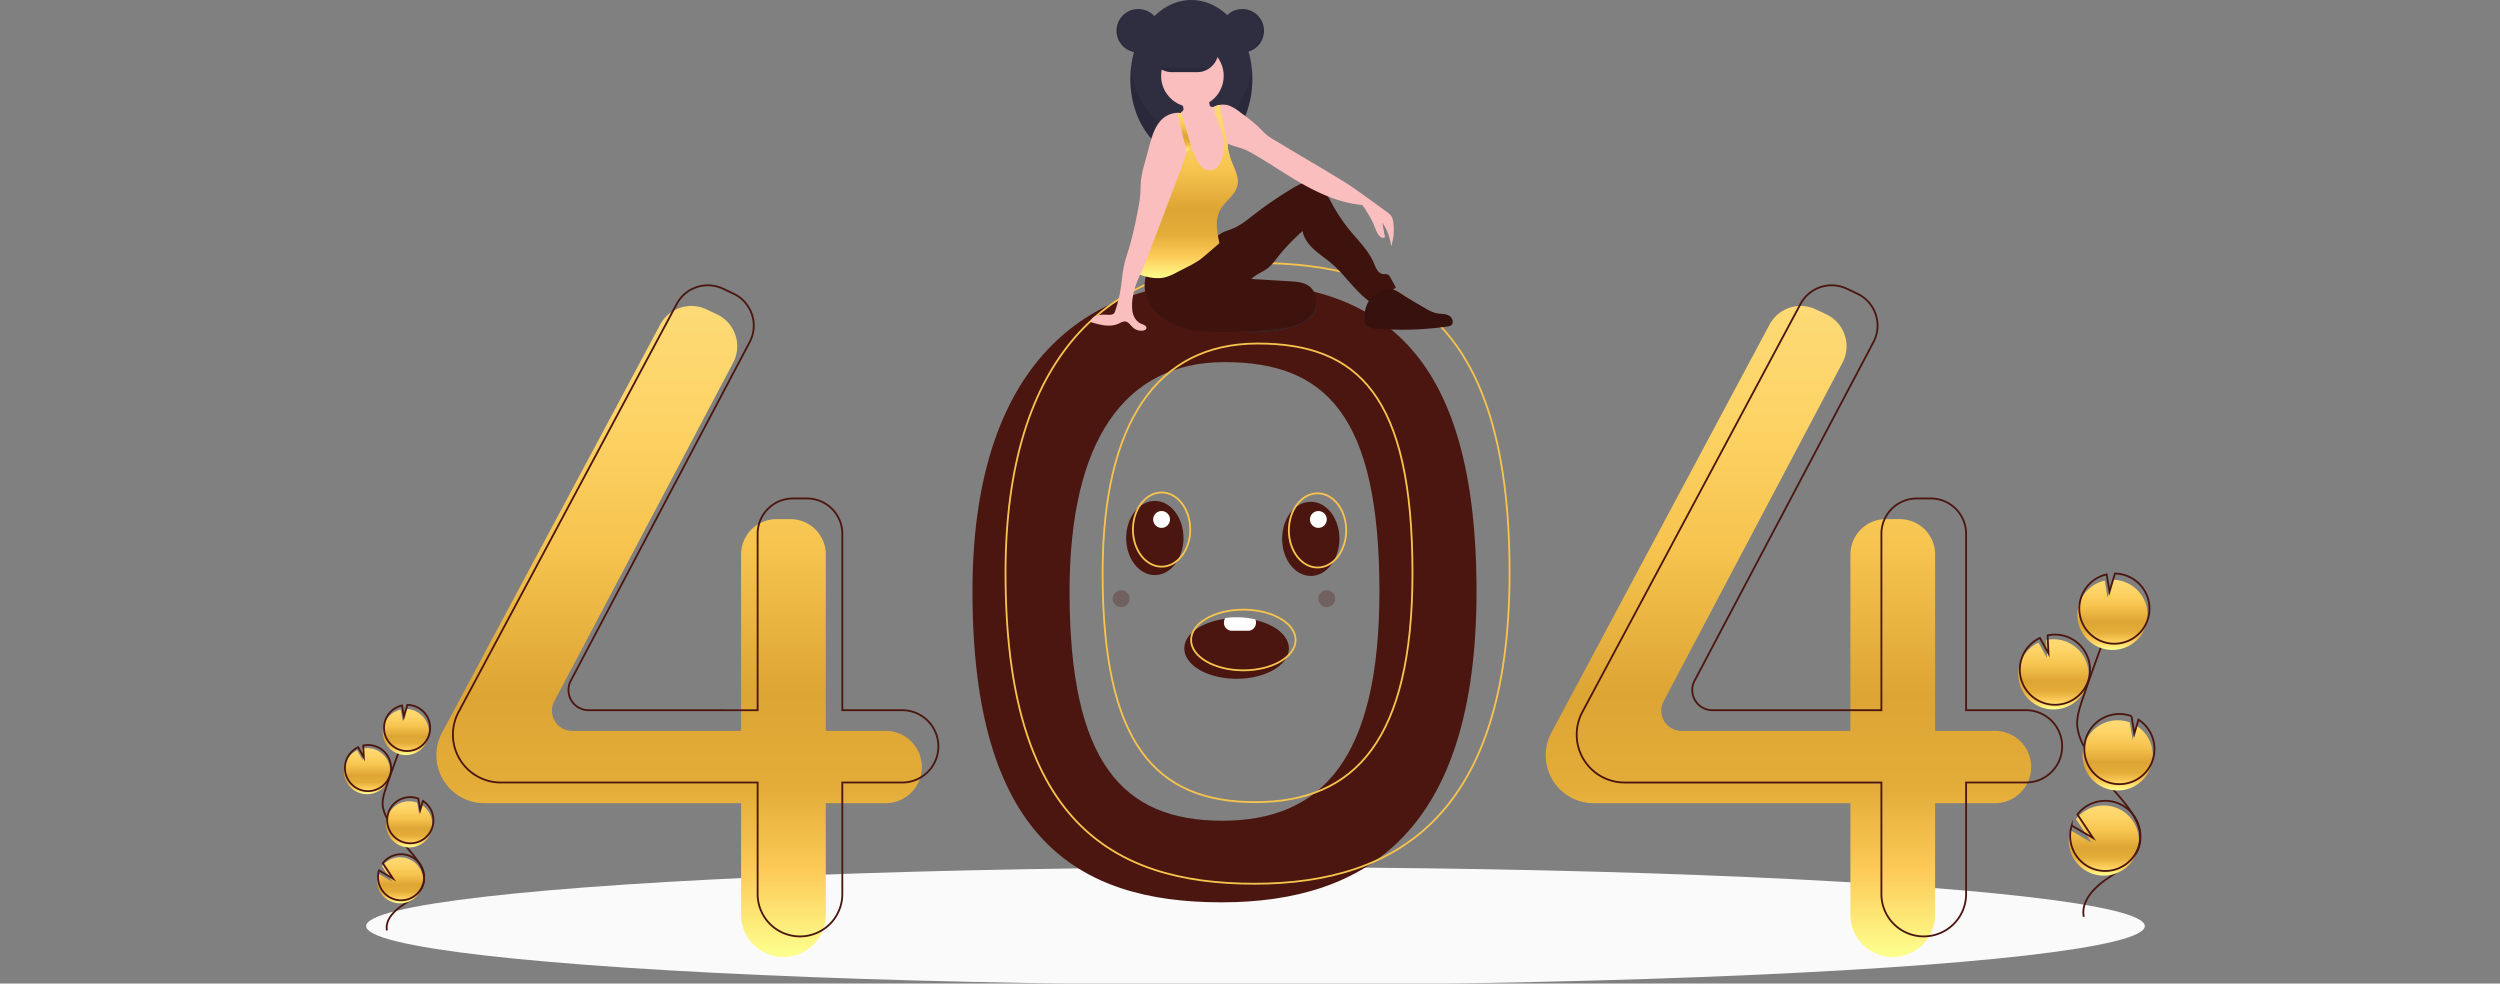 <svg xmlns="http://www.w3.org/2000/svg" xmlns:xlink="http://www.w3.org/1999/xlink" width="1398" height="550" viewBox="0 0 1398 550">
  <rect x="0" y="0" width="1398" height="550" fill="#808080" stroke="none"/>
  <defs>
    <clipPath id="clip-path">
      <rect id="Rectangle_1514" data-name="Rectangle 1514" width="1398" height="550" transform="translate(187 170)" fill="#fff" stroke="#707070" stroke-width="1"/>
    </clipPath>
    <linearGradient id="linear-gradient" x1="0.5" x2="0.5" y2="1" gradientUnits="objectBoundingBox">
      <stop offset="0" stop-color="#fdda76"/>
      <stop offset="0.176" stop-color="#fdd365"/>
      <stop offset="0.377" stop-color="#f6c34e"/>
      <stop offset="0.598" stop-color="#dda534"/>
      <stop offset="0.745" stop-color="#e4ad39"/>
      <stop offset="0.87" stop-color="#fdcb58"/>
      <stop offset="1" stop-color="#fdff8f"/>
    </linearGradient>
  </defs>
  <g id="Mask_Group_8" data-name="Mask Group 8" transform="translate(-187 -170)" clip-path="url(#clip-path)" style="isolation: isolate">
    <g id="undraw_page_not_found_su7k" transform="translate(379.365 170)">
      <ellipse id="Ellipse_166" data-name="Ellipse 166" cx="497.308" cy="32.923" rx="497.308" ry="32.923" transform="translate(12.39 484.946)" fill="#fafafa"/>
      <path id="Path_234" data-name="Path 234" d="M586.047,333.107c-81.025,0-139.2,51.983-139.2,173.278,0,137.467,58.175,173.856,139.2,173.856s142.666-39.854,142.666-173.856C728.712,363.143,667.072,333.107,586.047,333.107Zm.533,301.5c-56.12,0-85.439-32.924-85.439-128.137,0-84.011,30.519-128.315,86.639-128.315s86.639,29.1,86.639,128.315c0,92.813-31.72,128.138-87.839,128.138Z" transform="translate(-95.409 -175.657)" fill="#4b160f"/>
      <path id="Path_235" data-name="Path 235" d="M372.091,585.554h-33.5V486.9a19.756,19.756,0,0,0-19.757-19.756h-7.85A19.756,19.756,0,0,0,291.228,486.9v98.65H196.735a11.279,11.279,0,0,1-9.972-16.547l100.01-189.288a19.756,19.756,0,0,0-9.032-27.094l-5.9-2.788a19.757,19.757,0,0,0-25.859,8.551L124,586.567a26.789,26.789,0,0,0-3.164,12.629h0a26.789,26.789,0,0,0,26.789,26.789h143.6v62.38a23.681,23.681,0,0,0,23.681,23.681h0a23.681,23.681,0,0,0,23.681-23.681v-62.38h33.5a20.216,20.216,0,0,0,20.216-20.216h0a20.216,20.216,0,0,0-20.216-20.216Z" transform="translate(-69.171 -176.851)" fill="url(#linear-gradient)"/>
      <path id="Path_236" data-name="Path 236" d="M1046.72,585.554h-33.5V486.9a19.756,19.756,0,0,0-19.754-19.756h-7.85A19.756,19.756,0,0,0,965.859,486.9v98.65H871.365a11.279,11.279,0,0,1-9.972-16.547L961.4,379.719a19.756,19.756,0,0,0-9.032-27.094l-5.9-2.788a19.757,19.757,0,0,0-25.859,8.551L798.633,586.567a26.789,26.789,0,0,0-3.164,12.629h0a26.79,26.79,0,0,0,26.789,26.789h143.6v62.38a23.681,23.681,0,0,0,23.681,23.681h0a23.681,23.681,0,0,0,23.681-23.681v-62.38h33.5a20.216,20.216,0,0,0,20.216-20.216h0a20.216,20.216,0,0,0-20.217-20.216Z" transform="translate(-123.466 -176.851)" fill="url(#linear-gradient)"/>
      <path id="Path_237" data-name="Path 237" d="M382.141,572.992h-33.5v-98.65a19.756,19.756,0,0,0-19.756-19.756h-7.85a19.756,19.756,0,0,0-19.756,19.757v98.65H206.785a11.279,11.279,0,0,1-9.972-16.547L296.823,367.156a19.756,19.756,0,0,0-9.032-27.094l-5.9-2.788a19.756,19.756,0,0,0-25.859,8.551L134.052,574a26.79,26.79,0,0,0-3.164,12.629h0a26.789,26.789,0,0,0,26.789,26.789h143.6V675.8a23.681,23.681,0,0,0,23.681,23.681h0A23.681,23.681,0,0,0,348.64,675.8v-62.38h33.5a20.216,20.216,0,0,0,20.216-20.216h0a20.216,20.216,0,0,0-20.215-20.216Z" transform="translate(-69.98 -175.84)" fill="none" stroke="#4b160f" stroke-miterlimit="10" stroke-width="1.025"/>
      <path id="Path_238" data-name="Path 238" d="M1065.564,572.992h-33.5v-98.65a19.756,19.756,0,0,0-19.756-19.756h-7.848A19.756,19.756,0,0,0,984.7,474.342v98.65H890.21a11.278,11.278,0,0,1-9.972-16.547L980.248,367.156a19.756,19.756,0,0,0-9.032-27.094l-5.9-2.788a19.756,19.756,0,0,0-25.859,8.551L817.476,574a26.79,26.79,0,0,0-3.164,12.629h0A26.79,26.79,0,0,0,841.1,613.423H984.7V675.8a23.681,23.681,0,0,0,23.681,23.681h0a23.681,23.681,0,0,0,23.681-23.682v-62.38h33.5a20.216,20.216,0,0,0,20.216-20.216h0a20.216,20.216,0,0,0-20.217-20.216Z" transform="translate(-124.983 -175.84)" fill="none" stroke="#4b160f" stroke-miterlimit="10" stroke-width="1.025"/>
      <path id="Path_239" data-name="Path 239" d="M606.147,321.8c-81.025,0-139.2,51.983-139.2,173.278,0,137.467,58.175,173.856,139.2,173.856s142.666-39.854,142.666-173.856C748.813,351.836,687.172,321.8,606.147,321.8Zm.533,301.5c-56.12,0-85.439-32.924-85.439-128.137,0-84.011,30.519-128.315,86.639-128.315s86.639,29.1,86.639,128.315c0,92.813-31.719,128.138-87.839,128.138Z" transform="translate(-97.026 -174.747)" fill="none" stroke="#f6c34e" stroke-miterlimit="10" stroke-width="1.025"/>
      <circle id="Ellipse_167" data-name="Ellipse 167" cx="12.163" cy="12.163" r="12.163" transform="translate(432.011 5.043)" fill="#2f2e41"/>
      <ellipse id="Ellipse_168" data-name="Ellipse 168" cx="34.115" cy="44.201" rx="34.115" ry="44.201" transform="translate(439.724 0)" fill="#2f2e41"/>
      <path id="Path_240" data-name="Path 240" d="M576.975,240.213c-17.09,0-31.244-16.282-33.728-37.527a57.461,57.461,0,0,0-.387,6.675c0,24.412,15.274,44.2,34.115,44.2s34.115-19.79,34.115-44.2a57.5,57.5,0,0,0-.387-6.675C608.22,223.932,594.065,240.213,576.975,240.213Z" transform="translate(-103.136 -165.16)" opacity="0.1"/>
      <path id="Path_241" data-name="Path 241" d="M650.939,349.647c-.733,3.011-3.892,5.422-7.39,7.106-7.355,3.542-16.428,4.6-25.228,4.953a42.6,42.6,0,0,1-6.736-.124,19.362,19.362,0,0,1-11.549-5.309,1.585,1.585,0,0,1,.041-2.681c4.685-5.146,12.5-8.3,20.379-10.574,5.972-1.723,16.386-6.185,22.9-5.583C649.665,338.019,651.864,345.846,650.939,349.647Z" transform="translate(-107.68 -176.001)" fill="#3f3d56"/>
      <path id="Path_242" data-name="Path 242" d="M650.939,349.647c-.733,3.011-3.892,5.422-7.39,7.106-7.355,3.542-16.428,4.6-25.228,4.953a42.6,42.6,0,0,1-6.736-.124,19.362,19.362,0,0,1-11.549-5.309,1.585,1.585,0,0,1,.041-2.681c4.685-5.146,12.5-8.3,20.379-10.574,5.972-1.723,16.386-6.185,22.9-5.583C649.665,338.019,651.864,345.846,650.939,349.647Z" transform="translate(-107.68 -176.001)" fill="#3a1d19"/>
      <path id="Path_243" data-name="Path 243" d="M553.573,321.947a18.639,18.639,0,0,0-1.13,14.212,24.83,24.83,0,0,0,8.324,11.782c9.517,7.628,22.615,8.678,34.811,8.572a268.362,268.362,0,0,0,31.965-2.191,38.216,38.216,0,0,0,10.372-2.408,15.9,15.9,0,0,0,8.9-8.981c1.417-4.1.411-9.119-2.954-11.855-2.957-2.4-7.035-2.734-10.84-2.963l-21.766-1.308c2.15-2.176,5.014-3.407,7.633-4.989,3.474-2.1,5.783-5.623,8.309-8.8a121.614,121.614,0,0,1,12.669-13.026c.708,4.064,3.279,7.4,6.3,10.2s6.513,5.061,9.658,7.731c7.616,6.466,13.1,15.242,21.111,21.213a41.319,41.319,0,0,0,15.13-7.554l-3.113-5.639a3.713,3.713,0,0,0-1.173-1.464c-.881-.542-2.017-.263-3.04-.416-2.735-.41-3.929-3.567-5-6.116-2.946-7-8.587-12.426-13.4-18.293a92.411,92.411,0,0,1-9.424-13.88c-1.618-2.924-3.1-5.969-5.3-8.488s-5.273-4.5-8.615-4.507c-2.953-.006-5.677,1.493-8.216,3A217.26,217.26,0,0,0,612.5,290.961c-3.718,2.886-7.413,5.936-11.774,7.706-1.836.745-3.771,1.254-5.533,2.161-3.086,1.588-5.428,4.275-7.949,6.66A52.835,52.835,0,0,1,553.573,321.947Z" transform="translate(-103.835 -170.802)" fill="#3e130e"/>
      <path id="Path_244" data-name="Path 244" d="M600.8,257.015a22.412,22.412,0,0,1-1.635,7.574,9.47,9.47,0,0,1-5.438,5.254,11.666,11.666,0,0,1-5.3.172,10.258,10.258,0,0,1-4.319-1.471c-2.041-1.4-3.058-3.907-3.429-6.357s-.2-4.948-.442-7.413a40.494,40.494,0,0,0-1.133-5.9c-.16-.644-.323-1.284-.484-1.925s-.312-1.282-.454-1.922c-.131-.6-.252-1.207-.356-1.816-.086-.513-.163-1.029-.22-1.549a17.368,17.368,0,0,0-.762-4.536,13.768,13.768,0,0,0-1.59-2.691c-.27-.386-.531-.771-.771-1.172a5.553,5.553,0,0,1-.917-3.533,3.093,3.093,0,0,1,.139-.567c.024-.071.05-.142.08-.211a1.7,1.7,0,0,0,1.16-1.083,3.237,3.237,0,0,0-.139-1.676,10.666,10.666,0,0,0-.9-2.157c-.249-.451-1.095-1.264-1.1-1.78-.012-1.038,2.017-1.875,2.839-2.284a15.834,15.834,0,0,1,8.1-1.643c1.795.122,3.741.673,4.732,2.177.89,1.356.771,3.112,1.151,4.687a1.387,1.387,0,0,0,.282.626,1.265,1.265,0,0,0,.7.32,4.288,4.288,0,0,0,1.335.053h0a2.755,2.755,0,0,0,.35-.05,4.675,4.675,0,0,0,1.917-.828q.552-.147,1.112-.24a.239.239,0,0,0,.044-.009c1.486,4.69,1.679,9.718,2.9,14.494a37.194,37.194,0,0,1,1.587,7.167c.009.107.012.217.015.326.018.786-.045,1.578-.012,2.361a6.578,6.578,0,0,0,.119,1.05,14.689,14.689,0,0,0,.5,1.643l.009.027c.056.172.11.347.154.522.033.128.062.252.086.38l0,.009A14.082,14.082,0,0,1,600.8,257.015Z" transform="translate(-105.544 -166.417)" fill="#fbbebe"/>
      <circle id="Ellipse_169" data-name="Ellipse 169" cx="17.502" cy="17.502" r="17.502" transform="translate(456.93 24.919)" fill="#fbbebe"/>
      <path id="Path_245" data-name="Path 245" d="M692.566,304.78a28.7,28.7,0,0,0-4.936-13.3q.681,4.049,1.365,8.1a3.03,3.03,0,0,1-3.174-.976,9.747,9.747,0,0,1-1.664-3.088,63.606,63.606,0,0,0-7.74-13.892c-11.142-.929-22.157-5.547-31.955-10.932s-18.974-11.833-28.645-17.443a41.08,41.08,0,0,0-5.227-2.67c-3.026-1.213-6.423-1.842-9.291-3.269-.193-.095-.386-.2-.575-.3a11.858,11.858,0,0,1-1.833-1.231,9.749,9.749,0,0,1-.878-.807,19.189,19.189,0,0,1-3.355-5.613c-1.54-3.406-2.088-7.514-3.625-10.92a10.564,10.564,0,0,1,2.358-1.664h0c.125-.065.249-.128.377-.187a11.254,11.254,0,0,1,1.89-.691q.552-.147,1.112-.24a.241.241,0,0,0,.045-.009,10.9,10.9,0,0,1,5.177.409,23.937,23.937,0,0,1,6.544,4.029,107.48,107.48,0,0,1,9.567,7.588c1.691,1.62,3.233,3.4,5.052,4.871a39.732,39.732,0,0,0,4.767,3.159q14.76,8.793,29.523,17.583c3.331,1.985,6.666,3.969,9.923,6.069,4.948,3.192,9.718,6.651,14.485,10.107q4.214,3.053,8.425,6.108a9.171,9.171,0,0,1,2.388,2.207,7.987,7.987,0,0,1,1.059,3.237A29.592,29.592,0,0,1,692.566,304.78Z" transform="translate(-107.013 -166.997)" fill="#fbbebe"/>
      <path id="Path_246" data-name="Path 246" d="M603.109,270.77c-1.181,5.3-6.532,8.5-9.33,13.148-3.477,5.773-2.059,12.483-.753,19.1l-7.158,6.167c-1.317,1.13-2.634,2.266-4.052,3.266a54.067,54.067,0,0,1-6.467,3.714l-6.337,3.26a30.285,30.285,0,0,1-6.2,2.628c-4.162,1.068-8.582.32-12.7-.917a5.741,5.741,0,0,1-1.388-.567,2.26,2.26,0,0,1-.659-.6,3.687,3.687,0,0,1-.418-2.394c.418-6.93,2.112-13.714,3.8-20.448a80.386,80.386,0,0,1,3.628-11.857,80.207,80.207,0,0,1,5.105-9.57,64.447,64.447,0,0,1,7.476-10.854,17.421,17.421,0,0,0,3.465-4.468c1.053-2.4.647-5.159.86-7.775a16.168,16.168,0,0,1,1.54-5.663v0a16.136,16.136,0,0,1,1.643-2.717l.863,2.008q.285.659.564,1.314.365.846.724,1.685,1.037,2.412,2.071,4.821a20.352,20.352,0,0,0,3.145,5.6,6.127,6.127,0,0,0,10.487-.8,20.048,20.048,0,0,0,2.142-5.669,18.117,18.117,0,0,0,.237-7.387c-.715-4.723-2.723-9.546-4.183-13.934a14.087,14.087,0,0,1-1.018-4.592,3.162,3.162,0,0,1,.053-.528c.009-.044.018-.092.027-.136a11.256,11.256,0,0,1,1.89-.691q.552-.147,1.112-.24,1.927,10.43,3.859,20.861c.03.163.062.326.092.492.184,1,.371,1.993.578,2.987.187.9.389,1.8.614,2.694l.009.027c.077.3.157.6.24.9l0,.009c.228.819.484,1.632.771,2.433C601.186,260.9,604.228,265.759,603.109,270.77Z" transform="translate(-103.517 -167.01)" fill="url(#linear-gradient)"/>
      <path id="Path_247" data-name="Path 247" d="M685.215,354.184a6.2,6.2,0,0,0,.575,2.963c1.1,2,3.724,2.457,6,2.644a177.6,177.6,0,0,0,39.847-1.214,4.606,4.606,0,0,0,2.028-.629c1.876-1.315.72-4.521-1.329-5.547s-4.479-.779-6.727-1.223a21.193,21.193,0,0,1-6.3-2.73q-6.837-3.928-13.475-8.191c-2.635-1.692-5.744-3.5-8.711-2.494C689.089,340.481,685.163,345.514,685.215,354.184Z" transform="translate(-114.592 -176.008)" fill="#36110d"/>
      <path id="Path_248" data-name="Path 248" d="M573.87,245.638v0c-.021.125-.042.246-.068.368-.033.2-.071.406-.11.608-.368,1.884-.819,3.759-1.338,5.622-1.424,5.147-3.331,10.211-5.224,15.2q-7.618,20.069-15.239,40.14c-1.282,3.37-2.56,6.743-4.017,10.045-.487,1.1-.988,2.21-1.486,3.331-1.786,4.014-3.5,8.158-4.07,12.43a25.88,25.88,0,0,0-.181,8.523c.57,2.8,2.269,5.536,4.93,6.571,1.3.507,3.159,1.187,2.8,2.536-.193.742-1.035,1.1-1.792,1.228a6.894,6.894,0,0,1-5.624-1.62c-1.421-1.261-2.513-3.222-4.4-3.432-1.308-.142-2.513.641-3.711,1.19-4.889,2.234-10.584.67-15.72-.917.4-2.08,2.492-3.45,4.565-3.865s4.219-.122,6.334-.178a3.308,3.308,0,0,0,1.925-.5,3.494,3.494,0,0,0,1.038-1.774,74.459,74.459,0,0,0,3.029-12.394c.682-4.4.967-8.867,1.94-13.213.757-3.391,1.925-6.675,2.928-10a211.849,211.849,0,0,0,4.77-20.813A73.578,73.578,0,0,0,546.5,275.9c.169-2.462.089-4.936.326-7.39a57.407,57.407,0,0,1,1.991-9.425q1.362-5.042,2.72-10.077c1.344-4.969,2.786-10.131,6.191-13.993a13.162,13.162,0,0,1,9.454-4.515,9.315,9.315,0,0,1,2.008.216c.11.027.219.053.329.083a8.143,8.143,0,0,1,2.05.848c1.05-.667,1.584-.433,2.281.6a6.575,6.575,0,0,1,.831,3.578,49.434,49.434,0,0,1-.807,9.819Z" transform="translate(-101.185 -167.399)" fill="#fbbebe"/>
      <path id="Path_249" data-name="Path 249" d="M579.274,249.541l-.044.044-.24.24-2.385,2.382-1.169-4.91-4.008-16.832a9.317,9.317,0,0,1,2.008.217,3.093,3.093,0,0,1,.139-.567l.19.65,1.359,4.622,2.572,8.775.424,1.445v0Z" transform="translate(-105.435 -167.368)" fill="url(#linear-gradient)"/>
      <path id="Path_250" data-name="Path 250" d="M593.1,191.8a11.862,11.862,0,0,1-3.489,8.387,11.608,11.608,0,0,1-1.282,1.109,11.811,11.811,0,0,1-7.1,2.38H566.99a11.87,11.87,0,0,1,0-23.739h14.232A11.906,11.906,0,0,1,593.1,191.8Z" transform="translate(-104.123 -163.33)" fill="#2f2e41"/>
      <circle id="Ellipse_170" data-name="Ellipse 170" cx="12.163" cy="12.163" r="12.163" transform="translate(490.155 5.043)" fill="#2f2e41"/>
      <path id="Path_251" data-name="Path 251" d="M610.571,167.361c-.149,0-.3.006-.445.011a12.16,12.16,0,0,1,0,24.3c.148.005.3.011.445.011a12.163,12.163,0,1,0,0-24.326Z" transform="translate(-108.55 -162.317)" opacity="0.1"/>
      <path id="Path_252" data-name="Path 252" d="M546.635,167.361c.149,0,.3.006.445.011a12.16,12.16,0,0,0,0,24.3c-.148.005-.3.011-.445.011a12.163,12.163,0,1,1,0-24.326Z" transform="translate(-102.461 -162.317)" opacity="0.1"/>
      <path id="Path_253" data-name="Path 253" d="M588.744,203.168a11.81,11.81,0,0,1-7.1,2.38H567.407a11.811,11.811,0,0,1-7.1-2.38Z" transform="translate(-104.54 -165.199)" opacity="0.1"/>
      <path id="Path_254" data-name="Path 254" d="M691.182,298.569s3.066,8.835,5.872,6.483L694.818,293.5Z" transform="translate(-115.073 -172.47)" fill="#fbbebe"/>
      <path id="Path_255" data-name="Path 255" d="M1095.837,588.7a19.621,19.621,0,1,0,2.613-37.631l.491,10.1-4.778-8.655a19.546,19.546,0,0,0-10.072,11.052,19.238,19.238,0,0,0-1.129,5.308A19.618,19.618,0,0,0,1095.837,588.7Z" transform="translate(-146.601 -193.164)" fill="url(#linear-gradient)"/>
      <path id="Path_256" data-name="Path 256" d="M1122.358,704.357c-1.687-8.589,5.622-16.2,12.841-21.152s15.654-9.812,18.118-18.211c3.54-12.071-7-23.126-15.212-32.659a118.142,118.142,0,0,1-15.578-23.152,31.876,31.876,0,0,1-3.726-10.527c-.647-5.351,1.072-10.675,2.8-15.779q8.654-25.5,18.5-50.579" transform="translate(-149.478 -191.688)" fill="none" stroke="#4b160f" stroke-miterlimit="10" stroke-width="1.025"/>
      <path id="Path_257" data-name="Path 257" d="M1096.708,585.872a19.621,19.621,0,1,0,2.613-37.631l.491,10.1-4.778-8.655a19.547,19.547,0,0,0-10.072,11.052,19.245,19.245,0,0,0-1.129,5.308A19.618,19.618,0,0,0,1096.708,585.872Z" transform="translate(-146.671 -192.937)" fill="none" stroke="#4b160f" stroke-miterlimit="10" stroke-width="1.025"/>
      <path id="Path_258" data-name="Path 258" d="M1119.964,527.373a19.6,19.6,0,0,1,14.123-12.442l1.615,9.6,3-10.083a19.619,19.619,0,1,1-18.733,12.925Z" transform="translate(-149.488 -190.252)" fill="url(#linear-gradient)"/>
      <path id="Path_259" data-name="Path 259" d="M1121.133,523.6a19.6,19.6,0,0,1,14.123-12.442l1.615,9.6,3-10.083a19.619,19.619,0,1,1-18.733,12.925Z" transform="translate(-149.582 -189.948)" fill="none" stroke="#4b160f" stroke-miterlimit="10" stroke-width="1.025"/>
      <path id="Path_260" data-name="Path 260" d="M1134.919,637.969a19.619,19.619,0,0,0,17.365-34.9l-2.3,7.749-1.632-9.714a.34.34,0,0,0-.05-.019,19.62,19.62,0,1,0-13.381,36.888Z" transform="translate(-149.745 -197.129)" fill="url(#linear-gradient)"/>
      <path id="Path_261" data-name="Path 261" d="M1135.945,634.15a19.619,19.619,0,0,0,17.365-34.9l-2.3,7.749-1.632-9.714a.349.349,0,0,0-.05-.019,19.62,19.62,0,1,0-13.382,36.888Z" transform="translate(-149.828 -196.822)" fill="none" stroke="#4b160f" stroke-miterlimit="10" stroke-width="1.025"/>
      <path id="Path_262" data-name="Path 262" d="M1113.818,674.724a19.611,19.611,0,1,0,3.781-15.365l8.742,13.158-11.944-6.984A19.435,19.435,0,0,0,1113.818,674.724Z" transform="translate(-149.064 -201.299)" fill="url(#linear-gradient)"/>
      <path id="Path_263" data-name="Path 263" d="M1114.689,671.9a19.611,19.611,0,1,0,3.781-15.365l8.742,13.158-11.944-6.984A19.433,19.433,0,0,0,1114.689,671.9Z" transform="translate(-149.134 -201.072)" fill="none" stroke="#4b160f" stroke-miterlimit="10" stroke-width="1.025"/>
      <path id="Path_264" data-name="Path 264" d="M73.14,641.823A12.892,12.892,0,1,0,74.857,617.1l.323,6.635-3.139-5.687a12.843,12.843,0,0,0-6.618,7.261,12.642,12.642,0,0,0-.742,3.487A12.889,12.889,0,0,0,73.14,641.823Z" transform="translate(-64.649 -198.49)" fill="url(#linear-gradient)"/>
      <path id="Path_265" data-name="Path 265" d="M90.563,717.811c-1.108-5.643,3.694-10.646,8.437-13.9s10.285-6.447,11.9-11.965c2.326-7.931-4.6-15.194-9.995-21.458a77.6,77.6,0,0,1-10.235-15.211,20.939,20.939,0,0,1-2.448-6.916c-.425-3.516.7-7.014,1.842-10.367q5.686-16.756,12.158-33.232" transform="translate(-66.539 -197.521)" fill="none" stroke="#4b160f" stroke-miterlimit="10" stroke-width="1.025"/>
      <path id="Path_266" data-name="Path 266" d="M73.717,639.966a12.892,12.892,0,1,0,1.717-24.724l.323,6.635-3.139-5.686A12.843,12.843,0,0,0,66,623.452a12.641,12.641,0,0,0-.742,3.487A12.889,12.889,0,0,0,73.717,639.966Z" transform="translate(-64.695 -198.341)" fill="none" stroke="#4b160f" stroke-miterlimit="10" stroke-width="1.025"/>
      <path id="Path_267" data-name="Path 267" d="M88.995,601.53a12.877,12.877,0,0,1,9.279-8.175l1.061,6.308,1.968-6.625a12.89,12.89,0,1,1-12.308,8.492Z" transform="translate(-66.546 -196.577)" fill="url(#linear-gradient)"/>
      <path id="Path_268" data-name="Path 268" d="M89.765,599.053a12.877,12.877,0,0,1,9.279-8.175l1.061,6.308,1.968-6.625a12.89,12.89,0,1,1-12.308,8.492Z" transform="translate(-66.608 -196.377)" fill="none" stroke="#4b160f" stroke-miterlimit="10" stroke-width="1.025"/>
      <path id="Path_269" data-name="Path 269" d="M98.823,674.194a12.89,12.89,0,0,0,11.409-22.932l-1.512,5.091-1.072-6.382a.218.218,0,0,0-.033-.012,12.891,12.891,0,1,0-8.792,24.236Z" transform="translate(-66.715 -201.095)" fill="url(#linear-gradient)"/>
      <path id="Path_270" data-name="Path 270" d="M99.49,671.685A12.89,12.89,0,0,0,110.9,648.753l-1.512,5.091-1.072-6.382a.223.223,0,0,0-.033-.012,12.891,12.891,0,1,0-8.792,24.236Z" transform="translate(-66.769 -200.893)" fill="none" stroke="#4b160f" stroke-miterlimit="10" stroke-width="1.025"/>
      <path id="Path_271" data-name="Path 271" d="M84.954,698.343a12.885,12.885,0,1,0,2.484-10.095l5.744,8.645L85.334,692.3A12.77,12.77,0,0,0,84.954,698.343Z" transform="translate(-66.267 -203.835)" fill="url(#linear-gradient)"/>
      <path id="Path_272" data-name="Path 272" d="M85.531,696.485a12.884,12.884,0,1,0,2.484-10.095l5.744,8.645-7.848-4.588A12.769,12.769,0,0,0,85.531,696.485Z" transform="translate(-66.313 -203.686)" fill="none" stroke="#4b160f" stroke-miterlimit="10" stroke-width="1.025"/>
      <ellipse id="Ellipse_171" data-name="Ellipse 171" cx="16.027" cy="20.741" rx="16.027" ry="20.741" transform="translate(437.391 280.11)" fill="#4b160f"/>
      <ellipse id="Ellipse_172" data-name="Ellipse 172" cx="16.027" cy="20.741" rx="16.027" ry="20.741" transform="translate(524.596 280.581)" fill="#4b160f"/>
      <path id="Path_273" data-name="Path 273" d="M634.146,554.729c0,9.371-13.086,16.97-29.226,16.97s-29.226-7.6-29.226-16.97c0-8.117,9.814-14.905,22.928-16.565a47.279,47.279,0,0,1,6.3-.405,47.8,47.8,0,0,1,10.493,1.131C626.368,541.332,634.146,547.508,634.146,554.729Z" transform="translate(-105.779 -192.128)" fill="#4b160f"/>
      <ellipse id="Ellipse_173" data-name="Ellipse 173" cx="16.027" cy="20.741" rx="16.027" ry="20.741" transform="translate(441.162 275.396)" fill="none" stroke="#f6c34e" stroke-miterlimit="10" stroke-width="1.025"/>
      <ellipse id="Ellipse_174" data-name="Ellipse 174" cx="16.027" cy="20.741" rx="16.027" ry="20.741" transform="translate(528.367 275.868)" fill="none" stroke="#f6c34e" stroke-miterlimit="10" stroke-width="1.025"/>
      <ellipse id="Ellipse_175" data-name="Ellipse 175" cx="29.226" cy="16.97" rx="29.226" ry="16.97" transform="translate(473.687 340.918)" fill="none" stroke="#f6c34e" stroke-miterlimit="10" stroke-width="1.025"/>
      <path id="Path_274" data-name="Path 274" d="M617.7,540.264a4.654,4.654,0,0,1-1.244,3.2,4.09,4.09,0,0,1-3,1.327h-9.428a4.4,4.4,0,0,1-4.242-4.525,4.624,4.624,0,0,1,.773-2.584,44.348,44.348,0,0,1,6.3-.432,44.94,44.94,0,0,1,10.493,1.207A4.775,4.775,0,0,1,617.7,540.264Z" transform="translate(-107.718 -192.087)" fill="#fff"/>
      <circle id="Ellipse_176" data-name="Ellipse 176" cx="4.714" cy="4.714" r="4.714" transform="translate(452.475 285.767)" fill="#fff"/>
      <circle id="Ellipse_177" data-name="Ellipse 177" cx="4.714" cy="4.714" r="4.714" transform="translate(540.152 285.767)" fill="#fff"/>
      <circle id="Ellipse_178" data-name="Ellipse 178" cx="4.714" cy="4.714" r="4.714" transform="translate(544.866 330.077)" fill="#4b160f" opacity="0.3"/>
      <circle id="Ellipse_179" data-name="Ellipse 179" cx="4.714" cy="4.714" r="4.714" transform="translate(429.849 330.077)" fill="#4b160f" opacity="0.3"/>
    </g>
  </g>
</svg>
